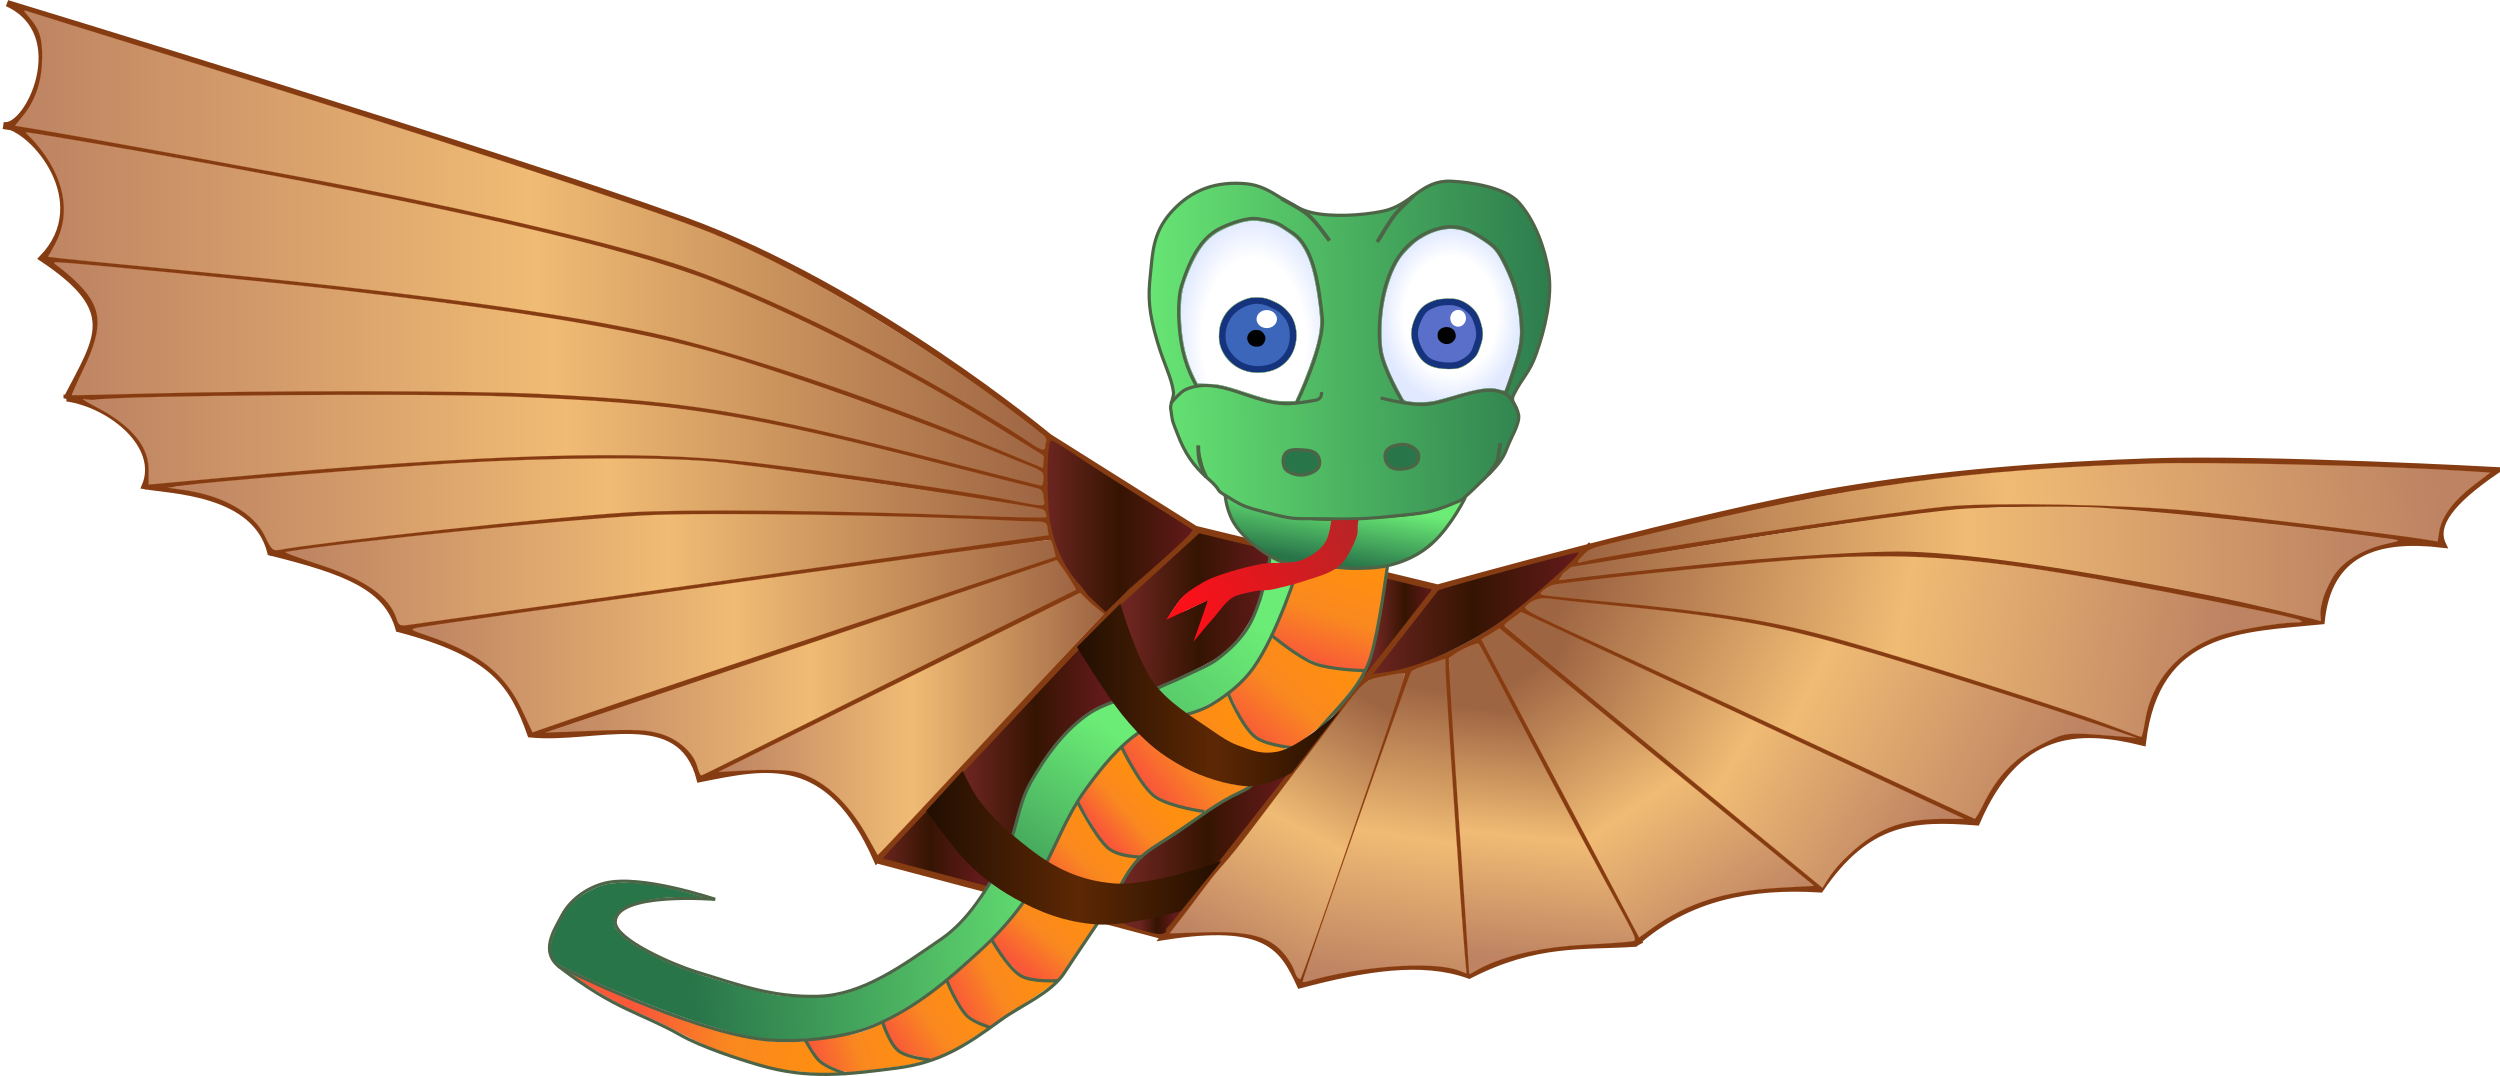<?xml version="1.0" encoding="UTF-8" standalone="no"?>
<!-- Created with Inkscape (http://www.inkscape.org/) -->

<svg
   xmlns:dc="http://purl.org/dc/elements/1.1/"
   xmlns:cc="http://creativecommons.org/ns#"
   xmlns:rdf="http://www.w3.org/1999/02/22-rdf-syntax-ns#"
   xmlns:svg="http://www.w3.org/2000/svg"
   xmlns="http://www.w3.org/2000/svg"
   xmlns:xlink="http://www.w3.org/1999/xlink"
   xmlns:sodipodi="http://sodipodi.sourceforge.net/DTD/sodipodi-0.dtd"
   xmlns:inkscape="http://www.inkscape.org/namespaces/inkscape"
   id="svg3039"
   version="1.1"
   inkscape:version="0.48.4 r9939"
   width="388.67"
   height="167.285"
   sodipodi:docname="glyder_logo.svg">
  <defs
     id="defs3043">
    <linearGradient
       id="linearGradient4706">
      <stop
         style="stop-color:#ffffff;stop-opacity:1;"
         offset="0"
         id="stop4708" />
      <stop
         id="stop4714"
         offset="0.669"
         style="stop-color:#ffffff;stop-opacity:1;" />
      <stop
         style="stop-color:#e0e9ff;stop-opacity:1;"
         offset="1"
         id="stop4710" />
    </linearGradient>
    <linearGradient
       id="linearGradient4674">
      <stop
         style="stop-color:#ffffff;stop-opacity:1;"
         offset="0"
         id="stop4676" />
      <stop
         style="stop-color:#ffffff;stop-opacity:1;"
         offset="1"
         id="stop4678" />
    </linearGradient>
    <linearGradient
       id="linearGradient4548">
      <stop
         style="stop-color:#461900;stop-opacity:1;"
         offset="0"
         id="stop4550" />
      <stop
         id="stop4552"
         offset="0.571"
         style="stop-color:#5f2804;stop-opacity:1;" />
      <stop
         style="stop-color:#9e460c;stop-opacity:1;"
         offset="1"
         id="stop4554" />
    </linearGradient>
    <linearGradient
       id="linearGradient4540">
      <stop
         style="stop-color:#ff0f18;stop-opacity:1;"
         offset="0"
         id="stop4542" />
      <stop
         style="stop-color:#ac2828;stop-opacity:1;"
         offset="1"
         id="stop4544" />
    </linearGradient>
    <linearGradient
       id="linearGradient4390">
      <stop
         style="stop-color:#f95839;stop-opacity:1;"
         offset="0"
         id="stop4392" />
      <stop
         id="stop4398"
         offset="0.5"
         style="stop-color:#f98820;stop-opacity:1;" />
      <stop
         style="stop-color:#ff8f10;stop-opacity:1;"
         offset="1"
         id="stop4394" />
    </linearGradient>
    <linearGradient
       id="linearGradient4376">
      <stop
         style="stop-color:#29754a;stop-opacity:1;"
         offset="0"
         id="stop4378" />
      <stop
         style="stop-color:#6bec76;stop-opacity:1;"
         offset="1"
         id="stop4380" />
    </linearGradient>
    <linearGradient
       id="linearGradient4316">
      <stop
         id="stop4318"
         offset="0"
         style="stop-color:#210e02;stop-opacity:1;" />
      <stop
         style="stop-color:#5d2804;stop-opacity:1;"
         offset="0.515"
         id="stop4320" />
      <stop
         id="stop4322"
         offset="1"
         style="stop-color:#230e00;stop-opacity:1;" />
    </linearGradient>
    <linearGradient
       id="linearGradient4016">
      <stop
         id="stop4018"
         offset="0"
         style="stop-color:#6c2520;stop-opacity:1;" />
      <stop
         style="stop-color:#351402;stop-opacity:1;"
         offset="0.5"
         id="stop4020" />
      <stop
         id="stop4022"
         offset="1"
         style="stop-color:#621a1a;stop-opacity:1;" />
    </linearGradient>
    <linearGradient
       id="linearGradient3974">
      <stop
         style="stop-color:#bd8363;stop-opacity:1;"
         offset="0"
         id="stop3976" />
      <stop
         id="stop4014"
         offset="0.5"
         style="stop-color:#f0bb74;stop-opacity:1;" />
      <stop
         style="stop-color:#9e6543;stop-opacity:1;"
         offset="1"
         id="stop3978" />
    </linearGradient>
    <linearGradient
       inkscape:collect="always"
       xlink:href="#linearGradient3974"
       id="linearGradient4032"
       x1="20.475"
       y1="75.589"
       x2="173.584"
       y2="75.589"
       gradientUnits="userSpaceOnUse"
       gradientTransform="translate(-11.309,-17.393)" />
    <linearGradient
       inkscape:collect="always"
       xlink:href="#linearGradient3974"
       id="linearGradient4042"
       x1="25.008"
       y1="87.186"
       x2="173.584"
       y2="87.186"
       gradientUnits="userSpaceOnUse"
       gradientTransform="translate(-11.309,-17.393)" />
    <linearGradient
       inkscape:collect="always"
       xlink:href="#linearGradient3974"
       id="linearGradient4052"
       x1="37.352"
       y1="95.871"
       x2="174.032"
       y2="95.871"
       gradientUnits="userSpaceOnUse"
       gradientTransform="translate(-11.309,-17.393)" />
    <linearGradient
       inkscape:collect="always"
       xlink:href="#linearGradient3974"
       id="linearGradient4062"
       x1="56.025"
       y1="105.963"
       x2="174.393"
       y2="105.963"
       gradientUnits="userSpaceOnUse"
       gradientTransform="translate(-11.309,-17.393)" />
    <linearGradient
       inkscape:collect="always"
       xlink:href="#linearGradient3974"
       id="linearGradient4072"
       x1="75.4"
       y1="116.28"
       x2="175.508"
       y2="116.28"
       gradientUnits="userSpaceOnUse"
       gradientTransform="translate(-11.309,-17.393)" />
    <linearGradient
       inkscape:collect="always"
       xlink:href="#linearGradient3974"
       id="linearGradient4082"
       x1="96.047"
       y1="121.126"
       x2="178.682"
       y2="121.126"
       gradientUnits="userSpaceOnUse"
       gradientTransform="translate(-11.309,-17.393)" />
    <linearGradient
       inkscape:collect="always"
       xlink:href="#linearGradient3974"
       id="linearGradient4092"
       x1="123.382"
       y1="129.951"
       x2="182.781"
       y2="129.951"
       gradientUnits="userSpaceOnUse"
       gradientTransform="translate(-11.309,-17.393)" />
    <linearGradient
       inkscape:collect="always"
       xlink:href="#linearGradient3974"
       id="linearGradient4104"
       x1="15.689"
       y1="64.04"
       x2="173.581"
       y2="64.04"
       gradientUnits="userSpaceOnUse"
       gradientTransform="translate(-11.309,-17.393)" />
    <linearGradient
       inkscape:collect="always"
       xlink:href="#linearGradient3974"
       id="linearGradient4114"
       x1="13.57"
       y1="52.921"
       x2="173.949"
       y2="52.921"
       gradientUnits="userSpaceOnUse"
       gradientTransform="translate(-11.309,-17.393)" />
    <linearGradient
       inkscape:collect="always"
       xlink:href="#linearGradient3974"
       id="linearGradient4124"
       x1="389.086"
       y1="85.374"
       x2="257.352"
       y2="103.021"
       gradientUnits="userSpaceOnUse"
       gradientTransform="translate(-11.309,-17.393)" />
    <linearGradient
       inkscape:collect="always"
       xlink:href="#linearGradient3974"
       id="linearGradient4146"
       x1="355.808"
       y1="123.817"
       x2="257.641"
       y2="105.353"
       gradientUnits="userSpaceOnUse"
       gradientTransform="translate(-11.309,-17.393)" />
    <linearGradient
       inkscape:collect="always"
       xlink:href="#linearGradient3974"
       id="linearGradient4156"
       x1="328.834"
       y1="142.708"
       x2="256.524"
       y2="106.106"
       gradientUnits="userSpaceOnUse"
       gradientTransform="translate(-11.309,-17.393)" />
    <linearGradient
       inkscape:collect="always"
       xlink:href="#linearGradient3974"
       id="linearGradient4166"
       x1="309.351"
       y1="150.695"
       x2="253.981"
       y2="118.015"
       gradientUnits="userSpaceOnUse"
       gradientTransform="translate(-11.309,-17.393)" />
    <linearGradient
       inkscape:collect="always"
       xlink:href="#linearGradient3974"
       id="linearGradient4176"
       x1="280.696"
       y1="164.804"
       x2="250.563"
       y2="120.707"
       gradientUnits="userSpaceOnUse"
       gradientTransform="translate(-11.309,-17.393)" />
    <linearGradient
       inkscape:collect="always"
       xlink:href="#linearGradient3974"
       id="linearGradient4186"
       x1="245.201"
       y1="166.572"
       x2="248.735"
       y2="128.212"
       gradientUnits="userSpaceOnUse"
       gradientTransform="translate(-11.309,-17.393)" />
    <linearGradient
       inkscape:collect="always"
       xlink:href="#linearGradient3974"
       id="linearGradient4196"
       x1="226.122"
       y1="170.358"
       x2="233.408"
       y2="124.538"
       gradientUnits="userSpaceOnUse"
       gradientTransform="translate(-11.309,-17.393)" />
    <linearGradient
       inkscape:collect="always"
       xlink:href="#linearGradient3974"
       id="linearGradient4206"
       x1="203.358"
       y1="166.57"
       x2="224.717"
       y2="126.561"
       gradientUnits="userSpaceOnUse"
       gradientTransform="translate(-11.309,-17.393)" />
    <linearGradient
       inkscape:collect="always"
       xlink:href="#linearGradient4016"
       id="linearGradient4244"
       x1="174.105"
       y1="99.417"
       x2="196.744"
       y2="99.417"
       gradientUnits="userSpaceOnUse"
       gradientTransform="translate(-11.309,-17.393)" />
    <linearGradient
       inkscape:collect="always"
       xlink:href="#linearGradient4016"
       id="linearGradient4254"
       x1="224.742"
       y1="112.899"
       x2="255.965"
       y2="112.899"
       gradientUnits="userSpaceOnUse"
       gradientTransform="translate(-11.309,-17.393)" />
    <linearGradient
       inkscape:collect="always"
       xlink:href="#linearGradient4016"
       id="linearGradient4264"
       x1="161.683"
       y1="132.233"
       x2="182.867"
       y2="132.233"
       gradientUnits="userSpaceOnUse"
       gradientTransform="translate(-11.309,-17.393)" />
    <linearGradient
       inkscape:collect="always"
       xlink:href="#linearGradient4016"
       id="linearGradient4274"
       x1="186.98"
       y1="111.955"
       x2="208.286"
       y2="111.792"
       gradientUnits="userSpaceOnUse"
       gradientTransform="translate(-11.309,-17.393)" />
    <linearGradient
       inkscape:collect="always"
       xlink:href="#linearGradient4016"
       id="linearGradient4284"
       x1="148.251"
       y1="149.659"
       x2="163.528"
       y2="149.659"
       gradientUnits="userSpaceOnUse"
       gradientTransform="translate(-11.309,-17.393)" />
    <linearGradient
       inkscape:collect="always"
       xlink:href="#linearGradient4016"
       id="linearGradient4294"
       x1="187.352"
       y1="146.736"
       x2="210.284"
       y2="146.736"
       gradientUnits="userSpaceOnUse"
       gradientTransform="translate(-11.309,-17.393)" />
    <linearGradient
       inkscape:collect="always"
       xlink:href="#linearGradient4016"
       id="linearGradient4304"
       x1="188.495"
       y1="161.249"
       x2="193.849"
       y2="161.249"
       gradientUnits="userSpaceOnUse"
       gradientTransform="translate(-11.309,-17.393)" />
    <linearGradient
       inkscape:collect="always"
       xlink:href="#linearGradient4016"
       id="linearGradient4314"
       x1="225.418"
       y1="113.58"
       x2="234.089"
       y2="113.58"
       gradientUnits="userSpaceOnUse"
       gradientTransform="translate(-11.309,-17.393)" />
    <linearGradient
       inkscape:collect="always"
       xlink:href="#linearGradient4316"
       id="linearGradient4330"
       x1="155.305"
       y1="149.134"
       x2="201.22"
       y2="149.134"
       gradientUnits="userSpaceOnUse"
       gradientTransform="translate(-11.309,-17.393)" />
    <linearGradient
       inkscape:collect="always"
       xlink:href="#linearGradient4316"
       id="linearGradient4338"
       x1="178.238"
       y1="125.439"
       x2="220.254"
       y2="125.439"
       gradientUnits="userSpaceOnUse"
       gradientTransform="translate(-11.309,-17.393)" />
    <linearGradient
       inkscape:collect="always"
       xlink:href="#linearGradient3974"
       id="linearGradient4364"
       x1="378.799"
       y1="103.034"
       x2="254.997"
       y2="103.728"
       gradientUnits="userSpaceOnUse"
       gradientTransform="translate(-11.309,-17.393)" />
    <linearGradient
       inkscape:collect="always"
       xlink:href="#linearGradient4376"
       id="linearGradient4382"
       x1="119.002"
       y1="170.856"
       x2="181.57"
       y2="166.79"
       gradientUnits="userSpaceOnUse"
       gradientTransform="translate(-11.309,-17.393)" />
    <linearGradient
       inkscape:collect="always"
       xlink:href="#linearGradient4390"
       id="linearGradient4396"
       x1="110.135"
       y1="177.575"
       x2="139.296"
       y2="182.325"
       gradientUnits="userSpaceOnUse"
       gradientTransform="translate(-11.309,-17.393)" />
    <linearGradient
       inkscape:collect="always"
       xlink:href="#linearGradient4390"
       id="linearGradient4408"
       x1="137.819"
       y1="182.415"
       x2="151.447"
       y2="178.665"
       gradientUnits="userSpaceOnUse"
       gradientTransform="translate(-11.309,-17.393)" />
    <linearGradient
       inkscape:collect="always"
       xlink:href="#linearGradient4390"
       id="linearGradient4418"
       x1="150.661"
       y1="180.823"
       x2="161.857"
       y2="173.073"
       gradientUnits="userSpaceOnUse"
       gradientTransform="translate(-11.309,-17.393)" />
    <linearGradient
       inkscape:collect="always"
       xlink:href="#linearGradient4390"
       id="linearGradient4428"
       x1="159.969"
       y1="173.677"
       x2="171.93"
       y2="167.677"
       gradientUnits="userSpaceOnUse"
       gradientTransform="translate(-11.309,-17.393)" />
    <linearGradient
       inkscape:collect="always"
       xlink:href="#linearGradient4390"
       id="linearGradient4438"
       x1="169.572"
       y1="167.35"
       x2="177.32"
       y2="158.1"
       gradientUnits="userSpaceOnUse"
       gradientTransform="translate(-11.309,-17.393)" />
    <linearGradient
       inkscape:collect="always"
       xlink:href="#linearGradient4390"
       id="linearGradient4448"
       x1="175.322"
       y1="155.891"
       x2="184.046"
       y2="147.141"
       gradientUnits="userSpaceOnUse"
       gradientTransform="translate(-11.309,-17.393)" />
    <linearGradient
       inkscape:collect="always"
       xlink:href="#linearGradient4390"
       id="linearGradient4458"
       x1="182.275"
       y1="146.535"
       x2="189.788"
       y2="140.035"
       gradientUnits="userSpaceOnUse"
       gradientTransform="translate(-11.309,-17.393)" />
    <linearGradient
       inkscape:collect="always"
       xlink:href="#linearGradient4390"
       id="linearGradient4468"
       x1="191.447"
       y1="141.411"
       x2="203.093"
       y2="131.911"
       gradientUnits="userSpaceOnUse"
       gradientTransform="translate(-11.309,-17.393)" />
    <linearGradient
       inkscape:collect="always"
       xlink:href="#linearGradient4390"
       id="linearGradient4478"
       x1="192.825"
       y1="139.871"
       x2="203.973"
       y2="130.621"
       gradientUnits="userSpaceOnUse"
       gradientTransform="translate(-11.309,-17.393)" />
    <linearGradient
       inkscape:collect="always"
       xlink:href="#linearGradient4390"
       id="linearGradient4488"
       x1="205.254"
       y1="132.028"
       x2="216.572"
       y2="118.778"
       gradientUnits="userSpaceOnUse"
       gradientTransform="translate(-11.309,-17.393)" />
    <linearGradient
       inkscape:collect="always"
       xlink:href="#linearGradient4390"
       id="linearGradient4498"
       x1="215.836"
       y1="120.857"
       x2="220.949"
       y2="105.607"
       gradientUnits="userSpaceOnUse"
       gradientTransform="translate(-11.309,-17.393)" />
    <linearGradient
       inkscape:collect="always"
       xlink:href="#linearGradient4376"
       id="linearGradient4508"
       x1="160.633"
       y1="162.804"
       x2="207.822"
       y2="115.554"
       gradientUnits="userSpaceOnUse"
       gradientTransform="translate(-11.309,-17.393)" />
    <linearGradient
       inkscape:collect="always"
       xlink:href="#linearGradient4376"
       id="linearGradient4518"
       x1="159.393"
       y1="163.812"
       x2="182.96"
       y2="130.255"
       gradientUnits="userSpaceOnUse"
       gradientTransform="translate(-11.309,-17.393)" />
    <linearGradient
       inkscape:collect="always"
       xlink:href="#linearGradient4376"
       id="linearGradient4528"
       x1="196.378"
       y1="126.662"
       x2="209.901"
       y2="103.537"
       gradientUnits="userSpaceOnUse"
       gradientTransform="translate(-11.309,-17.393)" />
    <linearGradient
       inkscape:collect="always"
       xlink:href="#linearGradient4376"
       id="linearGradient4538"
       x1="218.31"
       y1="104.939"
       x2="219.884"
       y2="95.376"
       gradientUnits="userSpaceOnUse"
       gradientTransform="translate(-11.309,-17.393)" />
    <linearGradient
       inkscape:collect="always"
       xlink:href="#linearGradient4540"
       id="linearGradient4546"
       x1="195.414"
       y1="114.131"
       x2="227.209"
       y2="98.194"
       gradientUnits="userSpaceOnUse" />
    <filter
       inkscape:collect="always"
       id="filter4636"
       x="-0.206"
       width="1.412"
       y="-0.233"
       height="1.466"
       color-interpolation-filters="sRGB">
      <feGaussianBlur
         inkscape:collect="always"
         stdDeviation="0.272"
         id="feGaussianBlur4638" />
    </filter>
    <filter
       inkscape:collect="always"
       id="filter4660"
       x="-0.231"
       width="1.462"
       y="-0.216"
       height="1.433"
       color-interpolation-filters="sRGB">
      <feGaussianBlur
         inkscape:collect="always"
         stdDeviation="0.235"
         id="feGaussianBlur4662" />
    </filter>
    <radialGradient
       inkscape:collect="always"
       xlink:href="#linearGradient4706"
       id="radialGradient4712"
       cx="206.147"
       cy="68.402"
       fx="206.147"
       fy="68.402"
       r="10.917"
       gradientTransform="matrix(1.105,-0.023,0.037,1.762,-35.36,-62.74)"
       gradientUnits="userSpaceOnUse" />
    <radialGradient
       inkscape:collect="always"
       xlink:href="#linearGradient4706"
       id="radialGradient4724"
       cx="236.847"
       cy="66.456"
       fx="236.847"
       fy="66.456"
       r="10.851"
       gradientTransform="matrix(1,0,0,1.249,-11.309,-33.967)"
       gradientUnits="userSpaceOnUse" />
    <linearGradient
       inkscape:collect="always"
       xlink:href="#linearGradient4376"
       id="linearGradient4732"
       x1="256.891"
       y1="72.818"
       x2="186.217"
       y2="74.068"
       gradientUnits="userSpaceOnUse"
       gradientTransform="translate(-11.309,-17.393)" />
  </defs>
  <sodipodi:namedview
     pagecolor="#ffffff"
     bordercolor="#666666"
     borderopacity="1"
     objecttolerance="10"
     gridtolerance="10"
     guidetolerance="10"
     inkscape:pageopacity="0"
     inkscape:pageshadow="2"
     inkscape:window-width="1313"
     inkscape:window-height="744"
     id="namedview3041"
     showgrid="false"
     inkscape:snap-global="false"
     inkscape:zoom="2"
     inkscape:cx="236.38643"
     inkscape:cy="50.580576"
     inkscape:window-x="53"
     inkscape:window-y="24"
     inkscape:window-maximized="1"
     inkscape:current-layer="svg3039"
     showguides="true"
     inkscape:guide-bbox="true"
     fit-margin-top="0"
     fit-margin-left="0"
     fit-margin-right="0"
     fit-margin-bottom="0">
    <sodipodi:guide
       orientation="-0.707,0.707"
       position="-130.085,156.684"
       id="guide4012" />
  </sodipodi:namedview>
  <path
     style="fill:url(#linearGradient4528);fill-opacity:1;fill-rule:nonzero;stroke:none"
     d="m 197.514,87.553 c 0,-0.019 0.038,-0.178 0.074,-0.348 l 0.059,-0.364 0.574,0.274 c 0.276,0.132 0.894,0.342 0.923,0.369 0.028,0.026 -0.512,0.056 -0.781,0.08 -0.269,0.024 -0.572,0.067 -0.649,0.085 -0.077,0.018 -0.207,0.01 -0.207,-0.01 z"
     id="path4520"
     inkscape:connector-curvature="0"
     sodipodi:nodetypes="cccscsccc" />
  <path
     style="fill:url(#linearGradient4508);fill-opacity:1;fill-rule:nonzero;stroke:none"
     d="m 182.455,109.53 c -0.96,-0.81 -2.715,-2.197 -2.755,-2.317 -0.04,-0.12 1.989,-0.845 3.057,-1.305 4.865,-2.096 6.919,-3.452 8.783,-5.286 2.272,-2.236 3.24,-3.689 4.235,-6.469 0.768,-2.146 0.255,-2.756 1.147,-2.899 0.502,-0.081 1.742,-0.043 2.189,-0.133 0.563,-0.113 1.729,-0.672 1.729,-0.46 0,0.462 -2.148,5.843 -3.3,8.164 -2.136,4.304 -3.878,6.863 -7.001,9.021 -1.981,1.369 -5.015,3.046 -5.901,3.037 -0.275,-0.003 -1.223,-0.543 -2.182,-1.353 z"
     id="path4500"
     inkscape:connector-curvature="0"
     sodipodi:nodetypes="scsssccssscs" />
  <path
     style="fill:url(#linearGradient4488);fill-opacity:1;fill-rule:nonzero;stroke:none"
     d="m 198.054,115.692 c -0.905,-0.236 -2.01,-0.69 -2.378,-0.931 -0.907,-0.594 -2.695,-2.689 -3.566,-5.01 l -1.04,-2.025 2.049,-1.823 c 1.731,-1.541 2.608,-2.952 3.676,-5.064 0.365,-0.722 1.024,-1.75 1.082,-1.75 0.058,0 0.984,0.881 2.058,1.652 3.428,2.461 5.717,3.135 9.72,3.443 1.194,0.092 2.671,-0.5 2.671,-0.398 0,0.846 -6.054,8.627 -7.781,9.764 -1.493,0.982 -2.529,2.31 -3.744,2.66 -0.797,0.23 -1.706,-0.245 -2.746,-0.517 z"
     id="path4480"
     inkscape:connector-curvature="0"
     sodipodi:nodetypes="ssscsssscssss" />
  <path
     style="fill:url(#linearGradient4478);fill-opacity:1;fill-rule:nonzero;stroke:none"
     d="m 193.575,116.439 c -0.894,-0.317 -2.094,-0.717 -2.438,-0.89 -0.961,-0.484 -6.119,-4.13 -6.122,-4.297 -0.689,-0.019 0.983,-0.587 1.5,-0.742 0.517,-0.155 1.533,-0.69 2.487,-1.265 1.225,-0.739 2.017,-1.45 2.094,-1.219 0.208,0.625 1.741,3.639 2.542,4.847 1.136,1.712 3.046,2.42 5.188,3.038 2.102,0.606 0.506,1.242 -1.96,1.234 -0.96,-0.003 -2.28,-0.347 -3.292,-0.706 z"
     id="path4470"
     inkscape:connector-curvature="0"
     sodipodi:nodetypes="csccscsscc" />
  <path
     style="fill:url(#linearGradient4468);fill-opacity:1;fill-rule:nonzero;stroke:none"
     d="m 185.513,125.794 c -4.177,-0.929 -5.401,-1.62 -6.604,-2.806 -0.819,-0.807 -2.78,-3.62 -3.708,-5.425 l -0.812,-1.58 1.358,-1.087 1.483,-0.9 1.826,1.712 c 3.474,3.257 8.351,5.28 12.853,6.282 l 2.251,0.237 -2.632,1.442 c -1.231,0.675 -2.773,1.739 -3.174,2.024 -0.712,0.507 -1.386,0.514 -2.402,0.288 z"
     id="path4460"
     inkscape:connector-curvature="0"
     sodipodi:nodetypes="csscccsscsscc" />
  <path
     style="fill:url(#linearGradient4458);fill-opacity:1;fill-rule:nonzero;stroke:none"
     d="m 174.487,132.949 c -1.556,-0.273 -3.482,-2.251 -5.147,-5.511 l -1.625,-2.692 0.873,-1.423 c 1.634,-2.664 5.691,-7.234 5.934,-6.906 0.044,-0.378 0.774,1.864 1.545,3.17 1.789,3.028 3.2,4.242 4.692,4.998 1.198,0.607 4.44,1.439 5.321,1.439 0.261,0 0.874,0.362 0.828,0.5 -0.046,0.137 -2.536,1.85 -5,3.5 -4.881,3.269 -4.007,3.523 -7.421,2.923 z"
     id="path4450"
     inkscape:connector-curvature="0"
     sodipodi:nodetypes="sscscssscss" />
  <path
     style="fill:url(#linearGradient4448);fill-opacity:1;fill-rule:nonzero;stroke:none"
     d="m 171.348,137.53 c -0.984,-0.179 -2.578,-0.709 -3.312,-0.95 -1.412,-0.463 -5.085,-2.287 -5.085,-2.499 0,-0.387 4.356,-9.056 4.559,-9.056 0.134,0 0.611,1.103 0.906,1.688 0.967,1.91 3.261,4.82 4.22,5.515 0.554,0.401 1.404,0.617 2.364,0.751 l 2.299,0.32 -1.192,1.082 c -0.46,0.418 -0.884,1.629 -1.195,2.144 -0.634,1.051 -0.833,1.501 -3.564,1.005 z"
     id="path4440"
     inkscape:connector-curvature="0"
     sodipodi:nodetypes="ccssscscssc" />
  <path
     style="fill:url(#linearGradient4264);fill-opacity:1;fill-rule:nonzero;stroke:none"
     d="m 154.947,127.915 c -1.322,-1.039 -3.37,-3.55 -4.035,-4.823 l -1.511,-2.894 9.294,-9.887 9.308,-9.772 2.12,4.035 c 1.062,2.021 2.91,4.192 2.895,4.3 -0.082,0.599 -1.719,0.697 -2.831,1.349 -4.333,2.539 -8.621,7.819 -10.608,13.596 l -2.095,6.093 z"
     id="path4256"
     inkscape:connector-curvature="0"
     sodipodi:nodetypes="sscccsssscs" />
  <path
     style="fill:url(#linearGradient4518);fill-opacity:1;fill-rule:nonzero;stroke:none"
     d="m 159.934,131.997 c -1.212,-0.909 -2.093,-1.281 -2.348,-1.875 0.058,-0.156 0.283,-1.834 0.731,-3.346 0.856,-2.895 1.441,-4.31 2.901,-6.75 1.413,-2.362 3.19,-4.421 4.999,-6.275 2.09,-2.141 3.75,-3.575 5.609,-4.116 l 1.523,-0.443 0.631,0.979 c 0.249,0.387 1.011,1.388 1.619,2.243 l 1.362,1.388 -0.911,0.708 c -1.15,0.893 -4.734,4.481 -6.673,7.084 -1.344,1.805 -2.626,4.171 -4.18,7.241 -1.27,2.508 -2.359,5.186 -2.496,5.188 -0.138,0.001 -1.554,-1.117 -2.766,-2.026 z"
     id="path4510"
     inkscape:connector-curvature="0"
     sodipodi:nodetypes="scsssscsscssscs" />
  <path
     style="fill:url(#linearGradient4438);fill-opacity:1;fill-rule:nonzero;stroke:none"
     d="m 161.638,152.332 c -2.384,-0.161 -3.176,-0.855 -4.323,-2.161 -0.936,-1.066 -3.052,-3.786 -3.052,-4.083 0,-0.118 0.529,-0.54 1.022,-1.014 0.677,-0.65 3.41,-3.822 4.01,-4.699 0.346,-0.486 1.096,0.299 2.514,0.848 2.617,1.013 4.732,1.917 6.89,2.109 l 1.811,0.161 -3.01,4.415 c -1.532,2.247 -2.652,4.262 -2.749,4.304 -0.097,0.042 -1.632,0.262 -2.801,0.183 z"
     id="path4430"
     inkscape:connector-curvature="0"
     sodipodi:nodetypes="cssscsscsccc" />
  <path
     style="fill:url(#linearGradient4428);fill-opacity:1;fill-rule:nonzero;stroke:none"
     d="m 152.115,158.845 c -1.59,-0.799 -3.013,-1.866 -3.95,-4.756 l -0.818,-1.686 1.739,-1.496 c 0.826,-0.711 2.311,-2.033 3.239,-2.918 0.928,-0.885 1.976,-2.125 2.022,-1.505 0.109,0.432 0.338,0.729 0.802,1.416 1.145,1.698 2.874,3.46 3.793,3.935 0.417,0.215 1.901,0.655 2.999,0.666 l 2.492,0.024 -2.179,1.518 c -1.518,1.058 -8.325,5.607 -8.464,5.607 -0.074,0 -0.863,-0.396 -1.675,-0.805 z"
     id="path4420"
     inkscape:connector-curvature="0"
     sodipodi:nodetypes="cscsscssscsssc" />
  <path
     style="fill:url(#linearGradient4418);fill-opacity:1;fill-rule:nonzero;stroke:none"
     d="m 142.655,164.223 c -2.83,-0.582 -3.541,-0.837 -4.687,-3.427 -0.436,-0.987 -0.779,-1.723 -0.491,-1.893 0.191,-0.112 1.962,-1.007 3.247,-1.758 1.285,-0.752 3.221,-2.041 4.302,-2.865 l 2.09,-1.811 1.203,2.771 c 0.303,0.698 1.299,2.869 3.279,3.68 l 2.073,0.848 -2.33,1.501 c -2.211,1.425 -4.149,2.736 -5.88,3.408 -1.699,0.564 -1.217,-0.016 -2.807,-0.453 z"
     id="path4410"
     inkscape:connector-curvature="0"
     sodipodi:nodetypes="cscsscsscsccc" />
  <path
     style="fill:url(#linearGradient4396);fill-opacity:1;fill-rule:nonzero;stroke:none"
     d="m 124.763,166.639 c -5.723,-0.404 -11.354,-1.942 -19.812,-6.46 -3.097,-1.654 -6.512,-3.01 -7.75,-3.605 -2.335,-1.122 -8.537,-4.971 -8.368,-5.14 0.053,-0.053 5.294,2.353 7.826,3.438 7.861,3.368 15.164,5.721 20.076,6.578 1.22,0.213 3.522,0.574 5.269,0.574 2.473,0 3.301,-0.301 3.301,-0.043 0,0.667 1.928,3.183 2.983,3.823 1.146,0.695 2.888,1.12 2.163,1.057 -0.241,-0.021 -3.431,0.004 -4.875,-0.098 z"
     id="path4388"
     inkscape:connector-curvature="0"
     sodipodi:nodetypes="csscsssssccc" />
  <path
     style="fill:url(#linearGradient4408);fill-opacity:1;fill-rule:nonzero;stroke:none"
     d="m 129.983,166.16 c -1.641,-0.675 -2.75,-1.285 -3.623,-2.932 l -0.975,-1.422 2.501,-0.337 c 3.095,-0.417 4.686,-0.537 6.617,-1.208 1.164,-0.405 2.08,-0.975 2.548,-1.173 0.369,-0.156 0.486,1.239 0.857,2.065 0.587,1.307 2.292,2.787 2.854,2.821 0.103,0.006 0.675,0.463 1.374,0.591 l 1.812,0.329 -1.761,0.472 c -1.395,0.374 -9.426,1.351 -10.287,1.341 -0.283,-0.003 -1.112,-0.215 -1.919,-0.547 z"
     id="path4400"
     inkscape:connector-curvature="0"
     sodipodi:nodetypes="sscsssscscscs" />
  <path
     style="fill:url(#linearGradient4314);fill-opacity:1;fill-rule:nonzero;stroke:none"
     d="m 213.494,100.969 c 0.123,-0.699 0.802,-3.416 1.256,-6.085 0.454,-2.669 0.544,-4.654 0.658,-5.114 0.074,-0.117 7.166,1.562 7.368,1.741 0.192,0.17 -10.767,14.122 -11.093,14.122 -0.134,0 1.688,-3.965 1.811,-4.664 z"
     id="path4306"
     inkscape:connector-curvature="0"
     sodipodi:nodetypes="csccsc" />
  <path
     style="fill:url(#linearGradient4294);fill-opacity:1;fill-rule:nonzero;stroke:none"
     d="m 176.756,133.488 c 0.956,-0.831 9.382,-6.704 14.493,-9.583 1.567,-0.883 3.656,-2.2 4.697,-2.539 l 4.934,-1.606 -4.572,5.771 c -1.477,1.864 -5.155,6.386 -5.834,7.513 -0.584,0.97 -0.587,0.976 -3.903,2.329 -3.216,1.311 -11.015,2.405 -12.19,2.405 -0.245,0 1.818,-3.536 2.376,-4.29 z"
     id="path4286"
     inkscape:connector-curvature="0"
     sodipodi:nodetypes="csscssssc" />
  <path
     style="fill:url(#linearGradient4274);fill-opacity:1;fill-rule:nonzero;stroke:none"
     d="m 178.357,104.919 c -0.598,-0.948 -2.563,-4.06 -3.044,-6.721 l -1.48,-4.128 3.334,-2.96 c 1.373,-1.219 3.995,-3.605 5.85,-5.276 l 3.373,-3.037 3.474,0.754 c 2.225,0.483 4.1,0.454 4.991,1.204 0.766,0.644 2.297,1.63 2.491,1.762 0.48,0.327 0.119,0.973 0.119,1.204 0,0.231 -1.57,0.345 -3.39,0.652 -4.475,0.755 -9.33,2.992 -11.017,5.438 -1.908,2.765 -1.602,2.019 1.243,1.123 l 3.576,-1.704 -0.937,3.309 c -0.206,0.729 -0.508,0.969 -0.675,1.634 -0.506,2.016 -0.224,0.397 1.432,-2.136 1.563,-2.391 4.235,-4.011 6.411,-4.54 1.664,-0.405 3.057,0.107 1.322,3.131 -1.909,3.328 -3.425,6.256 -7.689,8.509 l -7.971,4.211 z"
     id="path4266"
     inkscape:connector-curvature="0"
     sodipodi:nodetypes="cscsscssssssscsssssscc" />
  <path
     style="fill:url(#linearGradient4284);fill-opacity:1;fill-rule:nonzero;stroke:none"
     d="m 143.967,135.505 -7.025,-1.902 2.925,-3.258 c 1.609,-1.792 3.998,-4.703 4.251,-4.703 0.253,0 1.519,2.184 2.602,3.582 1.083,1.398 3.188,3.796 4.608,5.257 0.753,0.775 5.145,3.754 5.392,4.14 0.399,0.622 -4.39,-1.156 -4.819,-1.175 -0.5,-0.021 -4.071,-0.895 -7.935,-1.941 z"
     id="path4276"
     inkscape:connector-curvature="0"
     sodipodi:nodetypes="ccsssssssc" />
  <path
     id="path3233"
     style="fill:none;stroke:#853c12;stroke-width:1;stroke-linecap:butt;stroke-linejoin:miter;stroke-miterlimit:4;stroke-opacity:0.995;stroke-dasharray:none"
     d="m 136.169,133.685 44.749,11.873 m 4.871,-63.326 37.668,9.113 m 156.099,-6.832 c 0,0 -45.773,-7.01 -68.837,-6.115 -18.262,0.708 -66.756,9.536 -66.756,9.536 m 116.774,8.679 c 0,0 -41.921,-9.514 -62.841,-10.462 -14.577,-0.661 -56.654,4.558 -56.654,4.558 m 92.285,24.159 c 0,0 -38.74,-13.582 -57.963,-17.798 -9.141,-2.005 -36.602,-4.268 -36.602,-4.268 M 307.325,127.838 236.554,94.857 M 283.315,138.34 233.087,97.239 M 255.026,146.777 230.012,99.567 m -1.786,52.173 -3.451,-49.707 m -22.665,50.62 17.041,-48.474 m 4.382,-12.823 c 0,0 41.323,-11.611 62.451,-15.132 15.897,-2.649 32.034,-3.924 48.141,-4.467 18.01,-0.607 54.044,1.357 54.044,1.357 -7.253,4.95 -9.816,8.526 -8.385,11.546 -10.336,-1.236 -17.758,1.274 -18.859,11.911 -12.363,1.25 -25.664,0.978 -27.792,18.859 -10.14,-2.529 -19.597,-2.095 -25.807,12.407 -9.901,-0.796 -16.985,-0.332 -24.318,10.422 -10.757,-0.674 -20.667,1.194 -28.785,8.437 -8.05,0.55 -15.344,-0.413 -25.807,4.963 -7.282,-2.654 -16.378,-1.147 -26.304,1.489 -2.717,-5.938 -5.251,-10.005 -21.151,-7.495 l 42.675,-54.43 m -11.348,14.199 c 17.657,-2.463 25.349,-11.708 35.109,-20.752 m -79.544,7.063 -59.064,29.386 M 82.382,114.222 164.379,86.771 M 61.497,97.727 163.432,83.406 m -121.482,2.543 c 0,0 42.307,-5.969 63.101,-6.36 19.117,-0.36 57.776,1.274 57.776,1.274 M 10.311,61.832 c 0,0 63.74,-2.591 94.947,1.226 19.361,2.368 57.074,12.904 57.074,12.904 M 6.847,40.273 c 0,0 72.556,5.843 98.968,12.751 26.413,6.907 56.64,20.131 56.64,20.131 M 0.5,19.555 c 0,0 70.658,11.456 100.849,20.564 28.199,8.507 61.324,30.616 61.324,30.616 M 10.374,61.914 c 6.908,1 14.77,7.401 12.163,13.652 4.094,0.716 17.193,0.916 19.52,10.309 11.738,2.919 18.103,5.354 19.942,11.907 14.694,3.863 17.692,8.544 20.478,16.377 10.121,1.001 23.309,-4.754 26.311,6.953 10.467,-2.09 20.051,-4.373 27.512,12.537 l 37.55,-39.921 12.335,-11.259 -23.096,-14.535 c 0,0 -27.807,-23.206 -56.697,-33.702 C 77.503,23.734 1.123,0.5 1.123,0.5 11.48,5.227 4.351,20.302 0.546,19.457 c 4.529,0.321 14.484,11.935 6.017,20.704 12.26,8.159 8.701,12.285 3.811,21.754 z m 12.138,13.732 c 0,0 53.161,-5.584 79.728,-4.648 20.208,0.712 60.154,7.832 60.154,7.832 m 0.496,-11.415 c -1.048,10.361 -1.226,20.529 9.43,28.289"
     inkscape:connector-curvature="0"
     sodipodi:nodetypes="cccccsccsccsccccccccccccssccccccccccccccccccccsccsccsccscccccccccccscccccsccc" />
  <path
     style="fill:url(#linearGradient4538);fill-opacity:1;fill-rule:nonzero;stroke:#325300;stroke-width:0.125;stroke-linecap:round;stroke-linejoin:round;stroke-miterlimit:4;stroke-opacity:1;stroke-dasharray:none"
     d="m 211.477,88.564 c -0.242,-0.066 -4.455,0.339 -8.103,-0.18 -3.596,-0.512 -6.941,-2.762 -7.028,-2.792 -0.227,-0.078 -3.933,-2.626 -4.784,-4.727 -0.89,-1.836 -0.985,-2.533 -0.897,-3.506 0.014,-0.157 5.24,1.997 6.476,2.38 2.103,0.651 4.79,0.911 7.173,1.075 4.141,0.285 6.742,-0.03 7.697,-0.155 0.151,-0.02 1.295,-0.051 3.456,-0.189 4.042,-0.258 7.073,-0.767 8.672,-1.435 0.503,-0.21 3.55,-1.745 3.415,-1.38 0.241,0.242 -1.968,3.478 -2.546,4.235 -0.991,1.299 -3.924,3.901 -5.609,4.668 -2.917,1.327 -5.958,2.542 -7.923,2.007 z"
     id="path4530"
     inkscape:connector-curvature="0"
     sodipodi:nodetypes="sscccssssscsss" />
  <path
     style="fill:url(#linearGradient4732);fill-opacity:1;stroke:#4d6447;stroke-width:0.5;stroke-linecap:butt;stroke-linejoin:miter;stroke-miterlimit:4;stroke-opacity:1;stroke-dasharray:none"
     d="m 227.204,77.746 c -4.231,1.782 -4.926,1.943 -9.191,2.35 -6.246,0.669 -7.468,0.633 -13.894,0.543 -2.862,-0.04 -2.855,0.198 -7.414,-0.999 -3.505,-0.92 -3.541,-0.99 -6.477,-2.784 -1.257,-0.768 -0.29,-0.595 -2.477,-2.496 -2.241,-1.948 -3.589,-4.002 -4.644,-6.778 -0.903,-2.375 -0.751,-1.598 -1.114,-4.113 -0.074,-0.514 0.521,-1.848 0.449,-2.454 -0.267,-2.271 -1.445,-4.251 -2.516,-7.908 -1.339,-4.572 -1.461,-6.825 -1.096,-10.238 0.371,-3.466 0.346,-6.649 3.288,-9.927 3.139,-3.498 7.012,-4.813 11.691,-4.366 4.03,0.385 6.13,3.528 10.07,4.458 3.171,0.749 7.818,0.462 11.013,-0.177 4.615,-0.923 6.035,-4.909 10.736,-4.685 3.074,0.146 8.37,0.972 10.444,3.246 2.516,2.757 4.126,7.161 4.698,10.849 0.613,3.952 -0.617,9.069 -1.97,12.832 -1.051,2.923 -2.089,3.528 -3.435,6.189 -0.659,1.302 0.356,1.357 0.724,3.18 0.267,1.322 -1.249,3.699 -1.743,5.073 -0.799,2.221 -1.961,3.263 -3.636,4.925 -1.213,1.203 -2.209,2.17 -3.506,3.28 z"
     id="path4578"
     inkscape:connector-curvature="0"
     sodipodi:nodetypes="ccssssssssssssssssssssscc" />
  <path
     style="fill:url(#linearGradient4498);fill-opacity:1;fill-rule:nonzero;stroke:none"
     d="m 207.069,103.754 c -2.547,-0.46 -4.939,-1.842 -7.362,-3.588 l -1.931,-1.391 1.893,-4.115 1.482,-4.172 2.658,-0.865 c 5,-1.627 1.968,-1.122 3.537,-1.187 5.668,-0.187 7.778,-0.597 8.241,-0.165 0.394,0.367 -1.864,12.465 -2.737,14.554 -0.339,0.812 -0.118,1.324 -1.654,1.302 -0.858,-0.012 -3.059,-0.181 -4.128,-0.374 z"
     id="path4490"
     inkscape:connector-curvature="0"
     sodipodi:nodetypes="sscccscsscs" />
  <g
     id="g3188"
     transform="translate(-37.599,-10.57)">
    <g
       id="g3177" />
  </g>
  <g
     id="g3213"
     transform="translate(-7.937,-12.896)">
    <g
       id="g3201" />
  </g>
  <g
     inkscape:groupmode="layer"
     id="layer1"
     inkscape:label="colorful"
     style="display:inline"
     transform="translate(-11.309,-17.393)" />
  <g
     inkscape:groupmode="layer"
     id="layer2"
     inkscape:label="lines"
     style="display:inline"
     transform="translate(-11.309,-17.393)" />
  <path
     style="fill:url(#linearGradient4382);fill-opacity:1;fill-rule:nonzero;stroke:none"
     d="m 117.787,161.338 c -6.059,-0.916 -16.699,-4.715 -27.689,-9.788 -3.165,-1.461 -4.084,-1.824 -4.423,-3.083 -0.154,-0.573 -0.142,-1.32 0.068,-2.17 0.266,-1.08 1.431,-3.632 2.233,-4.802 1.131,-1.648 3.84,-3.351 5.935,-3.936 0.545,-0.152 1.69,-0.326 3.379,-0.321 2.787,0.008 5.096,0.345 8.963,1.379 l 3.159,0.844 -3.303,-9.3e-4 c -5.611,-0.002 -10.665,1.439 -10.665,3.884 0,0.785 0.458,1.377 1.357,2.206 1.664,1.534 5.914,3.748 9.463,5.065 4.189,1.554 11.185,3.545 14.389,4.078 2.489,0.414 8.3,0.379 9.979,-0.029 1.948,-0.474 4.199,-1.333 6.536,-2.544 2.545,-1.32 9.154,-5.707 10.984,-7.27 1.34,-1.144 3.436,-3.542 4.428,-5.085 0.338,-0.526 1.453,-2.537 1.543,-2.508 0.09,0.03 1.344,1.051 2.628,1.763 1.237,0.686 2.16,1.186 2.16,1.238 0,0.235 -2.983,3.738 -4.365,5.136 -2.1,2.123 -5.762,5.471 -8.028,7.286 -2.737,2.339 -5.993,4.266 -9.076,5.837 -0.277,0.111 -1.294,0.599 -1.96,0.87 -1.489,0.607 -3.849,1.369 -6.439,1.826 -3.778,0.287 -7.537,0.725 -11.255,0.125 z"
     id="path4374"
     inkscape:connector-curvature="0"
     sodipodi:nodetypes="cssssscscssssscssscsssccscc" />
  <path
     style="fill:none;stroke:#4d6447;stroke-width:0.5;stroke-linecap:butt;stroke-linejoin:miter;stroke-miterlimit:4;stroke-opacity:1;stroke-dasharray:none"
     d="m 174.363,116.128 c 0,0 3.026,6.31 5.362,7.827 2.346,1.523 7.498,2.221 7.498,2.221"
     id="path4602"
     inkscape:connector-curvature="0" />
  <path
     style="fill:#596fc9;fill-opacity:1;stroke:#16337d;stroke-opacity:1"
     d="m 220.629,49.378 c -0.595,1.233 -0.886,2.326 -0.534,3.649 0.302,1.132 1.079,2.608 2.106,3.173 1.076,0.592 3.184,0.85 4.365,0.517 1.036,-0.292 2.438,-1.256 2.781,-2.276 0.521,-1.549 0.843,-1.917 0.5,-3.677 -0.362,-1.086 -0.516,-1.81 -1.429,-2.612 -1.1,-0.966 -2.119,-1.208 -3.012,-1.219 -1.54,-0.019 -2.221,0.26 -3.098,0.657 -0.572,0.259 -1.14,0.669 -1.68,1.788 z"
     id="path4596"
     inkscape:connector-curvature="0"
     sodipodi:nodetypes="ssssscsscs" />
  <path
     style="fill:#3c66ba;fill-opacity:1;stroke:#16337d;stroke-opacity:1"
     d="m 190.537,49.871 c -0.571,1.239 -0.695,2.814 -0.204,4.087 0.519,1.348 1.719,2.54 3.065,3.065 1.524,0.594 3.432,0.51 4.904,-0.204 1.13,-0.548 2.068,-1.665 2.452,-2.861 0.481,-1.497 0.36,-3.514 -0.596,-4.762 -1.018,-1.33 -1.609,-1.49 -2.673,-1.981 -1.02,-0.471 -2.087,-0.625 -3.174,-0.341 -1.631,0.427 -3.067,1.465 -3.773,2.997 z"
     id="path4594"
     inkscape:connector-curvature="0"
     sodipodi:nodetypes="sssssssss" />
  <path
     style="fill:none;stroke:#4d6447;stroke-width:0.5;stroke-linecap:butt;stroke-linejoin:miter;stroke-miterlimit:4;stroke-opacity:1;stroke-dasharray:none"
     d="m 190.486,77.061 c 0,0 0.172,2.711 1.778,4.881 2.084,2.815 6.268,5.503 7.836,5.609 10.611,0.713 8.211,0.96 12.863,0.754 3.487,-0.154 7.141,-1.492 9.714,-3.85 3.07,-2.814 5.155,-7.169 5.155,-7.169"
     id="path4592"
     inkscape:connector-curvature="0"
     sodipodi:nodetypes="cssssc" />
  <path
     style="fill:#29754a;fill-opacity:1;stroke:#4d6447;stroke-width:0.5;stroke-linecap:butt;stroke-linejoin:miter;stroke-miterlimit:4;stroke-opacity:1;stroke-dasharray:none"
     d="m 215.956,72.433 c 0.665,0.617 1.799,0.567 2.691,0.404 0.629,-0.115 1.321,-0.404 1.675,-0.937 0.261,-0.394 0.314,-0.962 0.158,-1.408 -0.171,-0.489 -0.635,-0.868 -1.099,-1.099 -0.565,-0.282 -1.255,-0.379 -1.876,-0.265 -0.765,0.14 -1.724,0.417 -2.043,1.126 -0.305,0.68 -0.053,1.673 0.493,2.18 z"
     id="path4590"
     inkscape:connector-curvature="0"
     sodipodi:nodetypes="ssssssss" />
  <path
     style="fill:#29754a;fill-opacity:1;stroke:#4d6447;stroke-width:0.5;stroke-linecap:butt;stroke-linejoin:miter;stroke-miterlimit:4;stroke-opacity:1;stroke-dasharray:none"
     d="m 202.462,69.94 c 0.793,0.047 1.749,0.127 2.271,0.725 0.408,0.467 0.554,1.257 0.322,1.832 -0.248,0.616 -0.981,0.962 -1.611,1.175 -0.7,0.236 -1.507,0.25 -2.217,0.044 -0.579,-0.168 -1.243,-0.457 -1.509,-0.998 -0.336,-0.683 -0.342,-1.709 0.163,-2.278 0.581,-0.655 1.706,-0.551 2.58,-0.5 z"
     id="path4588"
     inkscape:connector-curvature="0"
     sodipodi:nodetypes="ssssssss" />
  <path
     id="path4582"
     style="fill:none;stroke:#4d6447;stroke-width:0.5;stroke-linecap:butt;stroke-linejoin:miter;stroke-miterlimit:4;stroke-opacity:1;stroke-dasharray:none"
     d="m 214.657,61.861 c 0,0 4.213,1.142 6.78,1.022 4.08,-0.191 9.223,-3.602 12.752,-1.546 0.947,0.552 1.556,2.237 1.556,2.237 m -17.579,-0.885 c 0,0 -3.202,-5.275 -3.581,-8.413 -0.506,-4.196 0.248,-9.885 2.349,-13.552 1.533,-2.675 3.945,-4.531 6.938,-5.267 2.953,-0.726 4.999,0.482 6.977,1.769 2.24,1.458 2.52,2.473 3.707,4.868 0.972,1.96 1.629,4.676 1.898,6.846 0.249,2.009 0.301,3.564 -0.147,5.538 -0.457,2.013 -2.16,6.626 -2.16,6.626"
     inkscape:connector-curvature="0"
     sodipodi:nodetypes="cssccsssssssc" />
  <path
     id="path4580"
     style="fill:none;stroke:#4d6447;stroke-width:0.5;stroke-linecap:butt;stroke-linejoin:miter;stroke-miterlimit:4;stroke-opacity:1;stroke-dasharray:none"
     d="m 205.443,60.943 c 0,0 0.211,1.072 -0.921,1.279 -1.246,0.228 -2.833,0.479 -4.005,0.527 -5.771,0.238 -10.915,-4.504 -16.203,-2.181 -0.857,0.377 -2.312,2.163 -2.312,2.163 m 19.653,-0.211 c 0,0 4.399,-9.017 3.911,-13.292 -0.487,-4.264 -1.153,-10.951 -4.825,-13.173 -1.667,-1.009 -1.667,-1.538 -5.22,-2.059 -1.752,-0.257 -4.561,0.862 -5.895,1.528 -3.238,1.619 -4.862,5.477 -5.943,8.933 -0.685,2.188 -0.532,6.847 0.199,10.052 0.829,3.632 2.3,5.7 2.3,5.7"
     inkscape:connector-curvature="0"
     sodipodi:nodetypes="csssccssssssc" />
  <path
     style="fill:none;stroke:#4d6447;stroke-width:0.5;stroke-linecap:butt;stroke-linejoin:miter;stroke-miterlimit:4;stroke-opacity:1;stroke-dasharray:none"
     d="m 125.184,161.663 c 0,0 1.397,2.6 2.275,3.332 1.144,0.953 2.883,1.564 4.022,1.944"
     id="path4576"
     inkscape:connector-curvature="0" />
  <path
     style="fill:none;stroke:#4d6447;stroke-width:0.5;stroke-linecap:butt;stroke-linejoin:miter;stroke-miterlimit:4;stroke-opacity:1;stroke-dasharray:none"
     d="m 215.714,87.935 c 0,0 -1.337,10.201 -2.623,14.243 -1.55,4.871 -5.659,8.242 -8.862,12.225 -1.6,1.989 -5.313,5.19 -7.598,6.327 -2.522,1.254 -1.362,1.302 -3.919,2.483 -3.523,1.628 -6.603,4.085 -9.82,6.257 -2.071,1.398 -4.388,2.536 -6.1,4.357 -1.877,1.996 -2.871,4.669 -4.357,6.971 -2.272,3.519 -4.684,6.946 -6.971,10.456 -2.067,3.173 -6.734,5.045 -9.795,7.275 -5.58,4.065 -9.498,6.66 -16.346,7.538 -7.779,0.998 -13.687,1.731 -21.217,-0.462 -3.636,-1.059 -9.061,-2.848 -12.357,-4.714 -6.217,-3.52 -9.947,-3.786 -18.708,-10.509 -3.17,-2.432 -0.911,-5.716 0.352,-8.108 1.287,-2.439 3.947,-4.282 6.619,-4.962 5.607,-1.426 17.176,2.509 17.176,2.509 0,0 -15.522,-1.262 -15.538,3.538 -0.009,2.755 9.174,6.688 12.462,7.696 6.87,2.106 11.882,4.024 19.065,3.842 6.981,-0.176 13.355,-4.928 19.117,-8.871 4.268,-2.921 7.085,-7.672 9.585,-12.199 2.087,-3.78 2.216,-8.449 4.357,-12.199 2.25,-3.94 5.025,-7.814 8.714,-10.456 3.289,-2.356 7.59,-2.808 11.328,-4.357 1.618,-0.67 3.226,-1.368 4.8,-2.135 1.437,-0.7 2.961,-1.283 4.235,-2.248 1.825,-1.384 3.544,-3.022 4.74,-4.975 2.236,-3.652 3.436,-10.978 3.436,-10.978"
     id="path4574"
     inkscape:connector-curvature="0" />
  <path
     style="fill:none;stroke:#4d6447;stroke-width:0.5;stroke-linecap:butt;stroke-linejoin:miter;stroke-miterlimit:4;stroke-opacity:1;stroke-dasharray:none"
     d="m 137.157,158.726 c 0,0 1.027,3.405 2.497,4.614 1.314,1.082 4.897,1.447 4.897,1.447"
     id="path4572"
     inkscape:connector-curvature="0" />
  <path
     style="fill:none;stroke:#4d6447;stroke-width:0.5;stroke-linecap:butt;stroke-linejoin:miter;stroke-miterlimit:4;stroke-opacity:1;stroke-dasharray:none"
     d="m 147.113,152.231 c 0,0 1.679,4.285 3.317,5.789 1.072,0.985 3.521,1.718 3.521,1.718"
     id="path4570"
     inkscape:connector-curvature="0" />
  <path
     style="fill:none;stroke:#4d6447;stroke-width:0.5;stroke-linecap:butt;stroke-linejoin:miter;stroke-miterlimit:4;stroke-opacity:1;stroke-dasharray:none"
     d="m 154.136,146.026 c 0,0 2.469,4.354 4.503,5.638 1.723,1.087 5.854,0.787 5.854,0.787"
     id="path4568"
     inkscape:connector-curvature="0" />
  <path
     style="fill:none;stroke:#4d6447;stroke-width:0.5;stroke-linecap:butt;stroke-linejoin:miter;stroke-miterlimit:4;stroke-opacity:1;stroke-dasharray:none"
     d="m 167.478,124.566 c 0,0 2.64,5.273 4.695,7.184 1.69,1.572 5.462,1.487 5.462,1.487"
     id="path4566"
     inkscape:connector-curvature="0" />
  <path
     style="fill:none;stroke:#4d6447;stroke-width:0.5;stroke-linecap:butt;stroke-linejoin:miter;stroke-miterlimit:4;stroke-opacity:1;stroke-dasharray:none"
     d="m 190.84,107.587 c 0,0 2.181,5.409 4.411,7.061 1.727,1.28 6.226,1.676 6.226,1.676"
     id="path4564"
     inkscape:connector-curvature="0" />
  <path
     style="fill:none;stroke:#4d6447;stroke-width:0.5;stroke-linecap:butt;stroke-linejoin:miter;stroke-miterlimit:4;stroke-opacity:1;stroke-dasharray:none"
     d="m 197.666,98.75 c 0,0 4.115,3.439 6.721,4.422 2.614,0.986 7.74,1.086 7.74,1.086"
     id="path4562"
     inkscape:connector-curvature="0" />
  <path
     style="fill:none;stroke:#4d6447;stroke-width:0.5;stroke-linecap:butt;stroke-linejoin:miter;stroke-miterlimit:4;stroke-opacity:1;stroke-dasharray:none"
     d="m 201.884,88.066 c 0,0 -3.249,10.535 -7.082,15.847 -1.667,2.31 -4.001,4.151 -6.448,5.612 -3.35,2.001 -7.698,1.978 -10.953,4.131 -3.401,2.25 -6.04,5.556 -8.452,8.844 -3.921,5.346 -5.761,12.011 -9.585,17.427 -2.017,2.857 -4.397,5.474 -6.971,7.842 -5.343,4.917 -9.841,8.796 -16.503,11.684 -4.6,1.994 -12.137,2.685 -17.123,2.152 -11.508,-1.23 -31.965,-11.399 -31.965,-11.399"
     id="path3159-7"
     inkscape:connector-curvature="0" />
  <path
     style="fill:url(#linearGradient4032);fill-opacity:1;fill-rule:nonzero;stroke:#ca732d;stroke-width:0.024;stroke-linecap:round;stroke-linejoin:round;stroke-miterlimit:4;stroke-opacity:1;stroke-dasharray:none"
     d="M 147.423,71.842 C 116.288,63.894 107.425,62.416 83.897,61.247 73.209,60.716 41.448,60.682 23.101,61.181 c -6.482,0.177 -11.843,0.288 -11.915,0.247 -0.071,-0.041 0.699,-1.788 1.712,-3.882 3.357,-6.943 3.061,-9.952 -1.384,-14.068 -2.711,-2.51 -3.852,-2.702 -2.561,-2.702 1.806,0 33.7,3.127 43.726,4.284 28.666,3.308 45.49,6.118 58.464,9.767 10.079,2.834 31.894,10.601 45.176,16.085 3.462,1.429 5.038,1.914 5.63,2.48 0.302,0.289 0.262,0.727 0.262,1.058 0,0.608 -0.156,1.079 -0.347,1.048 -0.191,-0.031 -6.69,-1.676 -14.443,-3.656 z"
     id="path4024"
     inkscape:connector-curvature="0"
     sodipodi:nodetypes="ssscsssssssscs" />
  <path
     style="fill:url(#linearGradient4042);fill-opacity:1;fill-rule:nonzero;stroke:#ca732d;stroke-width:0.024;stroke-linecap:round;stroke-linejoin:round;stroke-miterlimit:4;stroke-opacity:1;stroke-dasharray:none"
     d="M 152.276,76.89 C 144.411,75.561 124.512,72.753 116.689,71.869 98.897,69.856 75.42,70.551 34.308,74.307 l -11.207,1.024 0,-2.339 c 0,-3.265 -2.167,-6.006 -5.9,-8.419 -1.568,-1.013 -3.183,-1.693 -4.281,-2.474 -0.331,-0.235 1.089,0.22 2.094,0.041 3.655,-0.649 50.429,-1.051 64.336,-0.491 26.877,1.082 36.106,2.586 68.073,10.767 6.99,1.789 13.177,3.355 13.749,3.481 0.724,0.159 1.04,0.563 1.04,1.329 0,0.477 0.367,1.134 -0.036,1.265 -0.752,0.243 -3.323,-0.489 -9.901,-1.601 z"
     id="path4034"
     inkscape:connector-curvature="0"
     sodipodi:nodetypes="csscssssssssssc" />
  <path
     style="fill:url(#linearGradient4052);fill-opacity:1;fill-rule:nonzero;stroke:#ca732d;stroke-width:0.024;stroke-linecap:round;stroke-linejoin:round;stroke-miterlimit:4;stroke-opacity:1;stroke-dasharray:none"
     d="M 41.204,83.399 C 39.512,79.777 34.688,77.033 28.489,76.166 l -2.384,-0.333 2.311,-0.343 c 3.698,-0.548 29.541,-2.701 41.884,-3.456 14.58,-0.892 33.572,-1.129 42.676,-0.072 15.466,1.796 47.605,6.724 49.094,7.221 0.476,0.159 0.678,1.074 0.552,1.2 -0.126,0.126 -5.18,0.033 -11.231,-0.205 -21.345,-0.842 -44.991,-1.063 -53.881,-0.503 -11.955,0.753 -47.303,4.553 -54.073,5.812 -1.009,0.188 -1.292,-0.077 -2.232,-2.088 z"
     id="path4044"
     inkscape:connector-curvature="0"
     sodipodi:nodetypes="sscsssssssss" />
  <path
     style="fill:url(#linearGradient4062);fill-opacity:1;fill-rule:nonzero;stroke:#ca732d;stroke-width:0.024;stroke-linecap:round;stroke-linejoin:round;stroke-miterlimit:4;stroke-opacity:1;stroke-dasharray:none"
     d="m 61.679,96.289 c -1.095,-3.523 -4.906,-6.2 -12.2,-8.569 -2.942,-0.956 -5.442,-1.848 -5.061,-1.912 9.611,-1.61 43.622,-5.047 55.642,-5.685 9.509,-0.505 40.418,-0.056 57.148,0.83 4.932,0.261 5.531,-0.21 5.643,1.236 0.042,0.539 0.205,0.972 0.151,0.998 -0.053,0.026 -22.142,3.129 -49.087,6.895 -26.944,3.766 -49.644,6.949 -50.443,7.073 -1.223,0.19 -1.508,0.052 -1.794,-0.867 z"
     id="path4054"
     inkscape:connector-curvature="0"
     sodipodi:nodetypes="cscssscssc" />
  <path
     style="fill:url(#linearGradient4072);fill-opacity:1;fill-rule:nonzero;stroke:#ca732d;stroke-width:0.024;stroke-linecap:round;stroke-linejoin:round;stroke-miterlimit:4;stroke-opacity:1;stroke-dasharray:none"
     d="m 81.11,110.303 c -2.664,-5.619 -6.689,-8.785 -14.515,-11.421 -2.823,-0.951 -2.941,-1.043 -1.66,-1.303 3.056,-0.62 98.231,-13.83 98.403,-13.658 0.102,0.102 0.323,0.734 0.491,1.404 l 0.306,1.219 -31.58,10.516 C 115.187,102.845 96.885,108.99 91.885,110.717 l -9.09,3.139 -1.685,-3.553 0,0 z"
     id="path4064"
     inkscape:connector-curvature="0" />
  <path
     style="fill:url(#linearGradient4082);fill-opacity:1;fill-rule:nonzero;stroke:#ca732d;stroke-width:0.024;stroke-linecap:round;stroke-linejoin:round;stroke-miterlimit:4;stroke-opacity:1;stroke-dasharray:none"
     d="m 108.414,119.238 c -0.547,-2.18 -2.965,-4.349 -5.749,-5.159 -2.152,-0.626 -3.925,-0.708 -10.234,-0.473 l -7.631,0.284 39.734,-13.404 39.734,-13.404 0.771,1.023 c 0.424,0.562 1.109,1.594 1.521,2.292 l 0.75,1.269 -28.96,14.359 c -15.928,7.898 -29.115,14.533 -29.304,14.533 -0.189,0 -0.474,-0.689 -0.632,-1.32 z"
     id="path4074"
     inkscape:connector-curvature="0"
     sodipodi:nodetypes="sssccccscsss" />
  <path
     style="fill:url(#linearGradient4092);fill-opacity:1;fill-rule:nonzero;stroke:#ca732d;stroke-width:0.024;stroke-linecap:round;stroke-linejoin:round;stroke-miterlimit:4;stroke-opacity:1;stroke-dasharray:none"
     d="m 134.792,129.969 c -2.369,-4.236 -5.431,-7.459 -8.535,-8.983 -2.463,-1.209 -3.012,-1.293 -8.379,-1.282 l -6.205,0.301 28.355,-14.064 27.893,-13.775 1.744,1.703 1.975,1.587 -5.176,5.464 c -5.549,5.857 -25.751,27.638 -28.284,30.256 l -1.72,1.777 -1.668,-2.983 0,0 z"
     id="path4084"
     inkscape:connector-curvature="0"
     sodipodi:nodetypes="csscccccsscccc" />
  <path
     style="fill:url(#linearGradient4104);fill-opacity:1;fill-rule:nonzero;stroke:#ca732d;stroke-width:0.024;stroke-linecap:round;stroke-linejoin:round;stroke-miterlimit:4;stroke-opacity:1;stroke-dasharray:none"
     d="M 153.827,69.316 C 135.345,61.669 113.745,54.44 101.312,51.741 85.885,48.391 61.066,45.107 26.336,41.819 18.075,41.037 10.452,40.291 9.396,40.161 L 7.477,39.925 8.543,37.983 C 11.178,33.181 10.025,27.355 5.397,22.084 4.66,21.245 3.803,20.557 4.057,20.557 c 0.255,0 9.213,1.469 19.343,3.264 44.742,7.928 73.804,14.58 87.757,20.086 12.623,4.981 28.651,13.125 42.337,21.513 3.397,2.082 7.555,4.699 8.253,5.111 0.783,0.462 0.46,0.569 0.462,1.211 0.001,0.572 -0.049,1.019 -0.113,0.994 -0.064,-0.026 -3.785,-1.564 -8.27,-3.42 z"
     id="path4096"
     inkscape:connector-curvature="0"
     sodipodi:nodetypes="sssscsssssssccs" />
  <path
     style="fill:url(#linearGradient4114);fill-opacity:1;fill-rule:nonzero;stroke:#ca732d;stroke-width:0.024;stroke-linecap:round;stroke-linejoin:round;stroke-miterlimit:4;stroke-opacity:1;stroke-dasharray:none"
     d="M 156.666,66.583 C 139.868,56.128 120.932,46.618 107.272,41.776 97.98,38.482 77.578,33.563 53.835,28.891 43.884,26.934 11.463,21.032 4.277,19.871 L 2.323,19.555 3.681,17.861 C 5.563,15.515 6.524,12.548 6.56,8.977 6.592,5.858 6.144,4.506 4.441,2.575 3.584,1.602 3.566,1.499 4.299,1.763 c 0.462,0.166 9.301,2.919 19.642,6.117 41.019,12.685 76.869,24.409 86.607,28.321 14.534,5.84 35.686,18.709 51.565,31.371 0.509,0.406 0.707,0.818 0.406,1.443 -0.11,0.229 0.177,0.838 -0.395,0.861 -0.566,0.023 -1.973,-1.126 -5.457,-3.294 z"
     id="path4106"
     inkscape:connector-curvature="0"
     sodipodi:nodetypes="cssscssssssscsc" />
  <path
     style="fill:url(#linearGradient4124);fill-opacity:1;fill-rule:nonzero;stroke:#ca732d;stroke-width:0.024;stroke-linecap:round;stroke-linejoin:round;stroke-miterlimit:4;stroke-opacity:1;stroke-dasharray:none"
     d="m 246.456,86.002 c 0.957,-0.972 2.493,-1.129 11.295,-3.276 29.582,-7.213 47.629,-9.716 76.95,-10.673 8.624,-0.281 35.512,0.348 47.603,1.114 l 4.853,0.307 -2.606,1.981 c -3.046,2.315 -4.951,4.868 -5.317,7.122 l -0.26,1.605 -2.378,-0.381 c -4.533,-0.726 -28.296,-3.609 -35.885,-4.353 -10.333,-1.013 -31.15,-1.392 -38.179,-0.695 -10.027,0.994 -52.714,7.496 -56.796,8.651 -0.816,0.231 -0.299,-0.366 0.721,-1.403 z"
     id="path4116"
     inkscape:connector-curvature="0"
     sodipodi:nodetypes="sssscsscsssss" />
  <path
     style="fill-opacity:1;fill-rule:nonzero;stroke:#ca732d;stroke-width:0.024;stroke-linecap:round;stroke-linejoin:round;stroke-miterlimit:4;stroke-opacity:1;stroke-dasharray:none"
     d=""
     id="path4136"
     inkscape:connector-curvature="0" />
  <path
     style="fill:url(#linearGradient4146);fill-opacity:1;fill-rule:nonzero;stroke:#ca732d;stroke-width:0.024;stroke-linecap:round;stroke-linejoin:round;stroke-miterlimit:4;stroke-opacity:1;stroke-dasharray:none"
     d="m 323.841,111.291 c -12.636,-4.263 -30.786,-9.938 -38.804,-12.133 -10.09,-2.763 -17.994,-3.994 -37.451,-5.834 -4.32,-0.409 -7.926,-0.814 -8.012,-0.9 -0.33,-0.33 1.212,-1.336 2.009,-1.514 1.144,-0.255 15.294,-1.933 32.962,-3.512 23.288,-2.082 34.634,-0.851 69.078,5.988 13.818,2.744 16.139,3.349 13.034,3.401 -2.724,0.046 -9.399,1.228 -11.77,2.084 -6.295,2.274 -10.408,7.041 -11.394,13.206 -0.163,1.022 -0.426,2.391 -0.583,2.479 -0.157,0.088 -4.237,-1.636 -9.067,-3.265 z"
     id="path4138"
     inkscape:connector-curvature="0"
     sodipodi:nodetypes="ssssssscsscs" />
  <path
     style="fill:url(#linearGradient4156);fill-opacity:1;fill-rule:nonzero;stroke:#ca732d;stroke-width:0.024;stroke-linecap:round;stroke-linejoin:round;stroke-miterlimit:4;stroke-opacity:1;stroke-dasharray:none"
     d="M 271.952,111.026 C 237.949,95.15 236.447,95.008 237.293,94.162 c 0.427,-0.427 1.446,-1.127 2.625,-1.136 1.132,-0.008 2.925,0.333 6.624,0.682 22.033,2.084 28.748,3.277 42.868,7.329 6.677,1.916 25.032,7.702 33.969,10.708 l 8.781,2.95 -6.47,-0.506 c -4.807,-0.376 -5.239,0.033 -8.088,1.429 -4.271,2.093 -7.085,4.975 -9.289,9.512 -0.584,1.203 -1.177,2.176 -1.317,2.163 -0.14,-0.013 -15.91,-7.333 -35.044,-16.267 z"
     id="path4148"
     inkscape:connector-curvature="0"
     sodipodi:nodetypes="cssssscssscc" />
  <path
     style="fill:url(#linearGradient4166);fill-opacity:1;fill-rule:nonzero;stroke:#ca732d;stroke-width:0.024;stroke-linecap:round;stroke-linejoin:round;stroke-miterlimit:4;stroke-opacity:1;stroke-dasharray:none"
     d="m 258.445,117.579 c -13.345,-10.931 -24.482,-20.115 -24.55,-20.309 -0.068,-0.194 0.616,-0.688 1.319,-1.197 l 1.279,-0.926 34.431,16.077 34.431,16.077 -3.097,0.008 c -7.034,0.018 -10.842,1.588 -15.746,6.491 -2.026,2.026 -3.133,4.255 -3.166,4.246 -0.033,-0.009 -11.556,-9.537 -24.901,-20.468 z"
     id="path4158"
     inkscape:connector-curvature="0"
     sodipodi:nodetypes="ccsccccsccc" />
  <path
     style="fill:url(#linearGradient4176);fill-opacity:1;fill-rule:nonzero;stroke:#ca732d;stroke-width:0.024;stroke-linecap:round;stroke-linejoin:round;stroke-miterlimit:4;stroke-opacity:1;stroke-dasharray:none"
     d="m 242.565,122.576 -12.261,-23.169 1.405,-0.854 1.405,-0.854 2.414,1.984 c 1.328,1.091 12.335,10.095 24.46,20.009 l 22.046,18.024 -5.44,0.31 c -8.362,0.476 -14.158,2.304 -19.612,6.186 l -2.156,1.534 -12.261,-23.169 0,0 z"
     id="path4168"
     inkscape:connector-curvature="0" />
  <path
     style="fill:url(#linearGradient4186);fill-opacity:1;fill-rule:nonzero;stroke:#ca732d;stroke-width:0.024;stroke-linecap:round;stroke-linejoin:round;stroke-miterlimit:4;stroke-opacity:1;stroke-dasharray:none"
     d="m 228.403,151.324 c -2.2e-4,-0.304 -0.726,-11.529 -1.614,-24.238 -0.887,-12.71 -1.533,-24.107 -1.535,-24.628 0.158,-0.581 4.242,-2.752 4.664,-2.33 0.252,0.252 5.83,10.937 12.396,23.346 11.206,21.178 12.569,22.578 11.608,22.834 -0.563,0.15 -4.317,0.404 -7.494,0.565 -6.195,0.313 -11.491,1.436 -15.557,3.297 -1.591,0.729 -2.468,1.511 -2.468,1.155 z"
     id="path4178"
     inkscape:connector-curvature="0"
     sodipodi:nodetypes="sscsscsss" />
  <path
     style="fill:url(#linearGradient4196);fill-opacity:1;fill-rule:nonzero;stroke:#ca732d;stroke-width:0.024;stroke-linecap:round;stroke-linejoin:round;stroke-miterlimit:4;stroke-opacity:1;stroke-dasharray:none"
     d="m 202.523,152.612 c 0,-0.793 16.488,-47.827 16.915,-48.229 0.303,-0.285 1.866,-0.845 3.073,-1.243 l 2.195,-0.724 0,1.5 c 0,1.598 2.549,39.069 3.014,44.313 l 0.277,3.119 -1.269,-0.482 c -3.955,-1.504 -15.453,-0.672 -23.397,1.692 -0.445,0.132 -0.809,0.157 -0.809,0.054 z"
     id="path4188"
     inkscape:connector-curvature="0"
     sodipodi:nodetypes="csscsscsscc" />
  <path
     style="fill:url(#linearGradient4206);fill-opacity:1;fill-rule:nonzero;stroke:#ca732d;stroke-width:0.024;stroke-linecap:round;stroke-linejoin:round;stroke-miterlimit:4;stroke-opacity:1;stroke-dasharray:none"
     d="m 200.782,149.955 c -2.348,-4.08 -5.467,-5.248 -13.376,-5.011 l -5.561,0.166 2.829,-3.664 c 1.556,-2.015 3.601,-4.884 4.745,-6.175 1.144,-1.291 1.79,-2.029 2.87,-3.375 1.09,-1.358 7.15,-9.418 8.398,-11.057 1.195,-1.57 4.746,-6.236 8.762,-11.499 2.978,-3.903 3.339,-3.699 5.765,-4.203 1.42,-0.295 3.003,-0.55 3.217,-0.467 0.339,0.131 -15.693,46.966 -16.28,47.552 -0.699,-0.11 -0.801,-1.28 -1.369,-2.267 z"
     id="path4198"
     inkscape:connector-curvature="0"
     sodipodi:nodetypes="sscssssssccs" />
  <path
     style="fill:url(#linearGradient4244);fill-opacity:1;fill-rule:nonzero;stroke:none"
     d="m 168.131,91.271 c -2.774,-3.087 -4.152,-6.263 -4.883,-10.12 -0.562,-2.963 -0.5,-11.759 0.036,-12.605 0.28,-0.441 3.085,1.813 11.085,6.841 5.952,3.741 10.926,6.887 11.053,6.992 0.247,0.203 -3.292,3.502 -9.765,9.105 l -3.757,3.683 -2.036,-1.932 c -0.885,-0.746 -0.84,-0.934 -1.733,-1.964 z"
     id="path4236"
     inkscape:connector-curvature="0"
     sodipodi:nodetypes="cscsssccc" />
  <path
     style="fill:url(#linearGradient4254);fill-opacity:1;fill-rule:nonzero;stroke:none"
     d="m 215.017,102.773 c 0.872,-1.117 3.132,-4.006 5.023,-6.421 1.891,-2.415 3.493,-4.464 3.561,-4.553 0.206,-0.274 20.991,-5.931 21.73,-5.908 0.837,0.025 -6.195,6.311 -10.688,9.758 -5.714,4.385 -13.509,8 -19.036,8.828 l -2.175,0.326 z"
     id="path4246"
     inkscape:connector-curvature="0"
     sodipodi:nodetypes="ssscsscs" />
  <path
     style="fill:url(#linearGradient4304);fill-opacity:1;fill-rule:nonzero;stroke:none"
     d="m 180.716,145.183 c -0.921,0.349 -6.19,-1.512 -6.19,-1.688 0,-0.347 9.127,-2.697 9.409,-2.415 0.094,0.094 -1.716,2.362 -2.301,2.994 -0.954,1.031 0.392,0.613 -0.918,1.109 z"
     id="path4296"
     inkscape:connector-curvature="0"
     sodipodi:nodetypes="sssss" />
  <path
     style="fill:url(#linearGradient4364);fill-opacity:1;fill-rule:nonzero;stroke:none"
     d="m 360.762,96.566 c -0.104,-0.1 -10.946,-2.74 -16.703,-3.885 -22.817,-4.54 -39.952,-6.935 -49.008,-6.938 -4.673,-0.001 -16.321,0.668 -26.769,1.645 -4.705,0.44 -18.797,1.939 -22.237,2.363 -1.137,0.14 -3.564,0.474 -3.597,0.442 -0.032,-0.032 0.253,-0.77 0.633,-1.139 l 1.181,-0.918 4.085,-0.66 c 23.298,-3.763 41.752,-6.854 55.801,-8.298 3.565,-0.367 17.704,-0.582 22.631,-0.249 12.54,0.848 34.053,3.277 45.253,4.899 1.568,0.227 0.592,0.357 -1.054,0.74 -3.541,0.823 -7.036,2.702 -8.527,5.604 -0.877,1.708 -1.232,2.392 -1.585,4.141 -0.263,1.299 0.124,2.474 -0.105,2.254 z"
     id="path4348"
     inkscape:connector-curvature="0"
     sodipodi:nodetypes="cscsscccsssssssc" />
  <path
     style="fill:url(#linearGradient4330);fill-opacity:1;stroke:none"
     d="m 143.996,126.046 c 0,0 3.629,5.032 5.708,7.345 2.107,2.344 5.124,4.62 7.869,6.17 4.087,2.307 8.062,3.775 12.74,4.148 4.834,0.385 13.285,-2.071 13.285,-2.071 l 6.313,-7.784 c 0,0 -10.781,3.977 -16.775,3.485 -5.01,-0.411 -9.059,-2.272 -13.028,-5.359 -2.866,-2.229 -5.941,-4.822 -8.043,-7.782 -1.091,-1.536 -2.396,-4.348 -2.396,-4.348"
     id="path3227"
     inkscape:connector-curvature="0"
     sodipodi:nodetypes="csssccsssc" />
  <g
     id="g4005"
     transform="translate(-11.309,-17.393)">
    <g
       transform="matrix(0.885,0,0,0.885,-110.13,-189.91)"
       id="g3066">
      <path
         style="fill:none;stroke:#000000;stroke-width:1px;stroke-linecap:butt;stroke-linejoin:miter;stroke-opacity:1"
         d="M 379.352,311.562 z"
         id="path3050"
         inkscape:connector-curvature="0" />
    </g>
    <path
       inkscape:connector-curvature="0"
       id="path3235"
       d="m 218.288,98.28 c 0,0 -0.258,2.3 -0.896,3.346 -0.724,1.186 -1.97,2.046 -3.226,2.64 -2.254,1.065 -4.535,0.359 -6.979,0.848 -1.467,0.293 -3.15,0.696 -4.576,1.145 -1.629,0.513 -3.148,0.985 -4.605,1.876 -1.185,0.725 -2.334,1.398 -3.226,2.463 -0.448,0.534 -2.17,3.15 -2.17,3.15 l 6.501,-3.037 -2.25,6.461 c 0,0 1.892,-2.378 2.993,-3.576 1.085,-1.181 2.07,-2.929 3.548,-3.552 0.637,-0.268 2.369,-0.626 3.049,-0.747 1.378,-0.246 1.661,-0.011 3.022,-0.338 1.476,-0.355 2.964,-0.682 4.4,-1.173 1.907,-0.652 4.005,-1.08 5.573,-2.346 0.929,-0.75 1.533,-1.859 2.053,-2.933 0.445,-0.919 0.968,-1.916 0.88,-2.933 -0.038,-0.436 0.127,-1.357 0.127,-1.357 z"
       style="fill:url(#linearGradient4546);fill-opacity:1;stroke:none"
       sodipodi:nodetypes="csssssscccsssssssscc" />
  </g>
  <path
     style="fill:url(#linearGradient4338);fill-opacity:1;stroke:none"
     d="m 174.173,93.847 -6.745,6.745 c 0,0 4.372,7.214 7.007,10.492 1.461,1.818 3.053,3.554 4.846,5.046 1.502,1.25 3.176,2.298 4.897,3.224 2.649,1.424 6.773,2.76 9.778,2.888 2.943,0.125 6.91,-2.113 6.91,-2.113 l 7.579,-9.739 c 0,0 -6.318,5.8 -9.867,6.473 -2.362,0.448 -3.849,-0.139 -6.105,-0.969 -1.476,-0.543 -2.791,-1.467 -4.086,-2.361 -3.175,-2.192 -6.652,-4.233 -8.967,-7.32 -2.687,-3.581 -5.246,-12.366 -5.246,-12.366 z"
     id="path3229"
     inkscape:connector-curvature="0"
     sodipodi:nodetypes="ccssssccssssc" />
  <path
     style="fill:#000000;fill-opacity:1;fill-rule:nonzero;stroke:none"
     d="m 194.524,53.673 c -0.447,-0.256 -0.624,-0.783 -0.624,-1.074 0,-0.299 0.164,-0.792 0.516,-1.025 0.273,-0.181 0.313,-0.28 0.927,-0.276 0.533,0.004 0.812,0.172 1.07,0.5 0.337,0.428 0.417,0.878 0.18,1.355 -0.29,0.585 -0.661,0.734 -1.142,0.733 -0.413,-6.63e-4 -0.566,-0.007 -0.928,-0.215 z"
     id="path4556"
     inkscape:connector-curvature="0"
     sodipodi:nodetypes="csssssscc" />
  <path
     style="fill:#000000;fill-opacity:1;fill-rule:nonzero;stroke:none"
     d="m 224.01,53.191 c -0.46,-0.458 -0.527,-0.554 -0.499,-1.27 0.022,-0.553 0.604,-1.071 1.387,-1.074 0.596,-0.002 1.097,0.343 1.246,0.669 0.305,0.67 0.287,1.192 -0.466,1.773 -0.702,0.37 -1.244,0.185 -1.668,-0.099 z"
     id="path4558"
     inkscape:connector-curvature="0"
     sodipodi:nodetypes="cscscc" />
  <path
     sodipodi:type="arc"
     style="fill:#ffffff;fill-opacity:1;fill-rule:nonzero;stroke:none;filter:url(#filter4636)"
     id="path4604"
     sodipodi:cx="208.25"
     sodipodi:cy="67"
     sodipodi:rx="1.5821068"
     sodipodi:ry="1.4008883"
     d="m 209.832,67 a 1.582,1.401 0 1 1 -3.164,0 1.582,1.401 0 1 1 3.164,0 z"
     transform="translate(-11.309,-17.393)" />
  <path
     sodipodi:type="arc"
     style="fill:#ffffff;fill-opacity:1;fill-rule:nonzero;stroke:none;filter:url(#filter4660)"
     id="path4606"
     sodipodi:cx="238"
     sodipodi:cy="66.875"
     sodipodi:rx="1.2178301"
     sodipodi:ry="1.3017766"
     d="m 239.218,66.875 a 1.218,1.302 0 1 1 -2.436,0 1.218,1.302 0 1 1 2.436,0 z"
     transform="translate(-11.309,-17.393)" />
  <path
     style="fill:none;stroke:#4d6447;stroke-width:0.6;stroke-linecap:butt;stroke-linejoin:miter;stroke-miterlimit:4;stroke-opacity:1;stroke-dasharray:none"
     d="m 231.385,73.762 c 0,0 1.368,-1.717 1.473,-2.301 0.114,-0.639 0.396,-2.573 0.396,-2.573"
     id="path4668"
     inkscape:connector-curvature="0"
     sodipodi:nodetypes="csc" />
  <path
     style="fill:#395a08;fill-opacity:1;stroke:#4d6447;stroke-width:0.6;stroke-linecap:butt;stroke-linejoin:miter;stroke-miterlimit:4;stroke-opacity:1;stroke-dasharray:none"
     d="m 187.52,74.183 c 0,0 -0.859,-1.768 -1.048,-2.595 -0.175,-0.768 -0.189,-2.355 -0.189,-2.355"
     id="path4670"
     inkscape:connector-curvature="0"
     sodipodi:nodetypes="csc" />
  <path
     style="fill:url(#radialGradient4712);fill-opacity:1;fill-rule:nonzero;stroke:#4d6447;stroke-width:0.053;stroke-linecap:round;stroke-linejoin:round;stroke-miterlimit:4;stroke-opacity:1;stroke-dasharray:none"
     d="m 198.064,62.274 c -1.016,-0.183 -2.032,-0.471 -4.511,-1.277 -3.35,-1.089 -4.024,-1.238 -5.863,-1.297 l -1.536,-0.049 -0.557,-1.159 c -0.787,-1.636 -1.354,-3.46 -1.666,-5.357 -0.488,-2.967 -0.509,-6.252 -0.054,-8.187 0.412,-1.751 1.614,-4.538 2.616,-6.069 1.282,-1.958 2.719,-3.018 5.355,-3.948 1.807,-0.637 2.949,-0.766 4.449,-0.501 1.702,0.301 2.34,0.567 3.889,1.62 1.169,0.795 1.59,1.189 2.176,2.037 1.303,1.884 2.082,4.591 2.684,9.326 0.339,2.669 0.293,3.682 -0.275,5.986 -0.471,1.911 -1.769,5.461 -2.91,7.955 l -0.465,1.016 -1.312,0.015 c -0.826,0.01 -1.574,-0.032 -2.02,-0.112 l 0,0 z M 197.383,57.722 c 1.546,-0.389 2.858,-1.436 3.544,-2.829 0.827,-1.678 0.844,-3.744 0.045,-5.369 -0.457,-0.929 -1.509,-1.968 -2.461,-2.432 -1.361,-0.663 -1.779,-0.785 -2.836,-0.831 -1.123,-0.048 -1.71,0.068 -2.72,0.539 -1.554,0.724 -2.669,1.967 -3.189,3.554 -0.205,0.625 -0.31,1.927 -0.213,2.646 0.271,2.026 1.77,3.824 3.805,4.567 1.209,0.441 2.662,0.497 4.025,0.154 z"
     id="path4704"
     inkscape:connector-curvature="0" />
  <path
     style="fill:url(#radialGradient4724);fill-opacity:1;fill-rule:nonzero;stroke:#4d6447;stroke-width:0.053;stroke-linecap:round;stroke-linejoin:round;stroke-miterlimit:4;stroke-opacity:1;stroke-dasharray:none"
     d="m 219.558,62.505 c -1.352,-0.17 -1.198,-0.069 -1.804,-1.177 -1.588,-2.903 -2.53,-5.17 -2.809,-6.763 -0.291,-1.657 -0.252,-4.596 0.089,-6.849 0.451,-2.98 1.407,-5.74 2.611,-7.538 0.614,-0.918 2.074,-2.373 2.954,-2.945 2.434,-1.583 4.899,-2.053 7.029,-1.339 0.992,0.332 1.373,0.526 2.676,1.361 1.98,1.269 2.359,1.71 3.565,4.151 1.438,2.909 2.2,5.753 2.418,9.033 0.122,1.834 -0.019,3.071 -0.577,5.058 -0.335,1.195 -1.677,5.149 -1.783,5.255 -0.037,0.037 -0.316,-0.01 -0.62,-0.105 -1.672,-0.52 -3.1,-0.325 -7.93,1.086 -0.924,0.27 -1.998,0.558 -2.386,0.641 -0.819,0.174 -2.559,0.24 -3.432,0.131 l 0,0 z m 7.011,-5.222 c 0.794,-0.181 1.687,-0.705 2.395,-1.406 0.597,-0.591 0.703,-0.747 0.954,-1.412 0.502,-1.327 0.658,-2.076 0.593,-2.855 -0.067,-0.803 -0.398,-1.927 -0.783,-2.654 -0.579,-1.096 -1.855,-2.068 -3.159,-2.408 -0.769,-0.2 -2.621,-0.138 -3.412,0.115 -1.538,0.492 -2.375,1.187 -3.02,2.507 -0.978,2.001 -0.956,3.547 0.077,5.556 0.959,1.865 2.393,2.625 4.984,2.641 0.535,0.003 1.151,-0.035 1.37,-0.085 z"
     id="path4716"
     inkscape:connector-curvature="0" />
  <path
     style="fill:none;stroke:#4d6447;stroke-width:0.6;stroke-linecap:butt;stroke-linejoin:miter;stroke-miterlimit:4;stroke-opacity:1;stroke-dasharray:none"
     d="m 219.768,30.456 c 0,0 -1.985,1.802 -2.835,2.833 -0.904,1.096 -2.822,4.344 -2.822,4.344"
     id="path4734"
     inkscape:connector-curvature="0"
     sodipodi:nodetypes="csc" />
  <path
     style="fill:none;stroke:#4d6447;stroke-width:0.6;stroke-linecap:butt;stroke-linejoin:miter;stroke-miterlimit:4;stroke-opacity:1;stroke-dasharray:none"
     d="m 199.223,30.893 c 0,0 2.693,1.321 4.124,2.503 1.294,1.069 3.342,4.027 3.342,4.027"
     id="path4736"
     inkscape:connector-curvature="0"
     sodipodi:nodetypes="csc" />
</svg>
